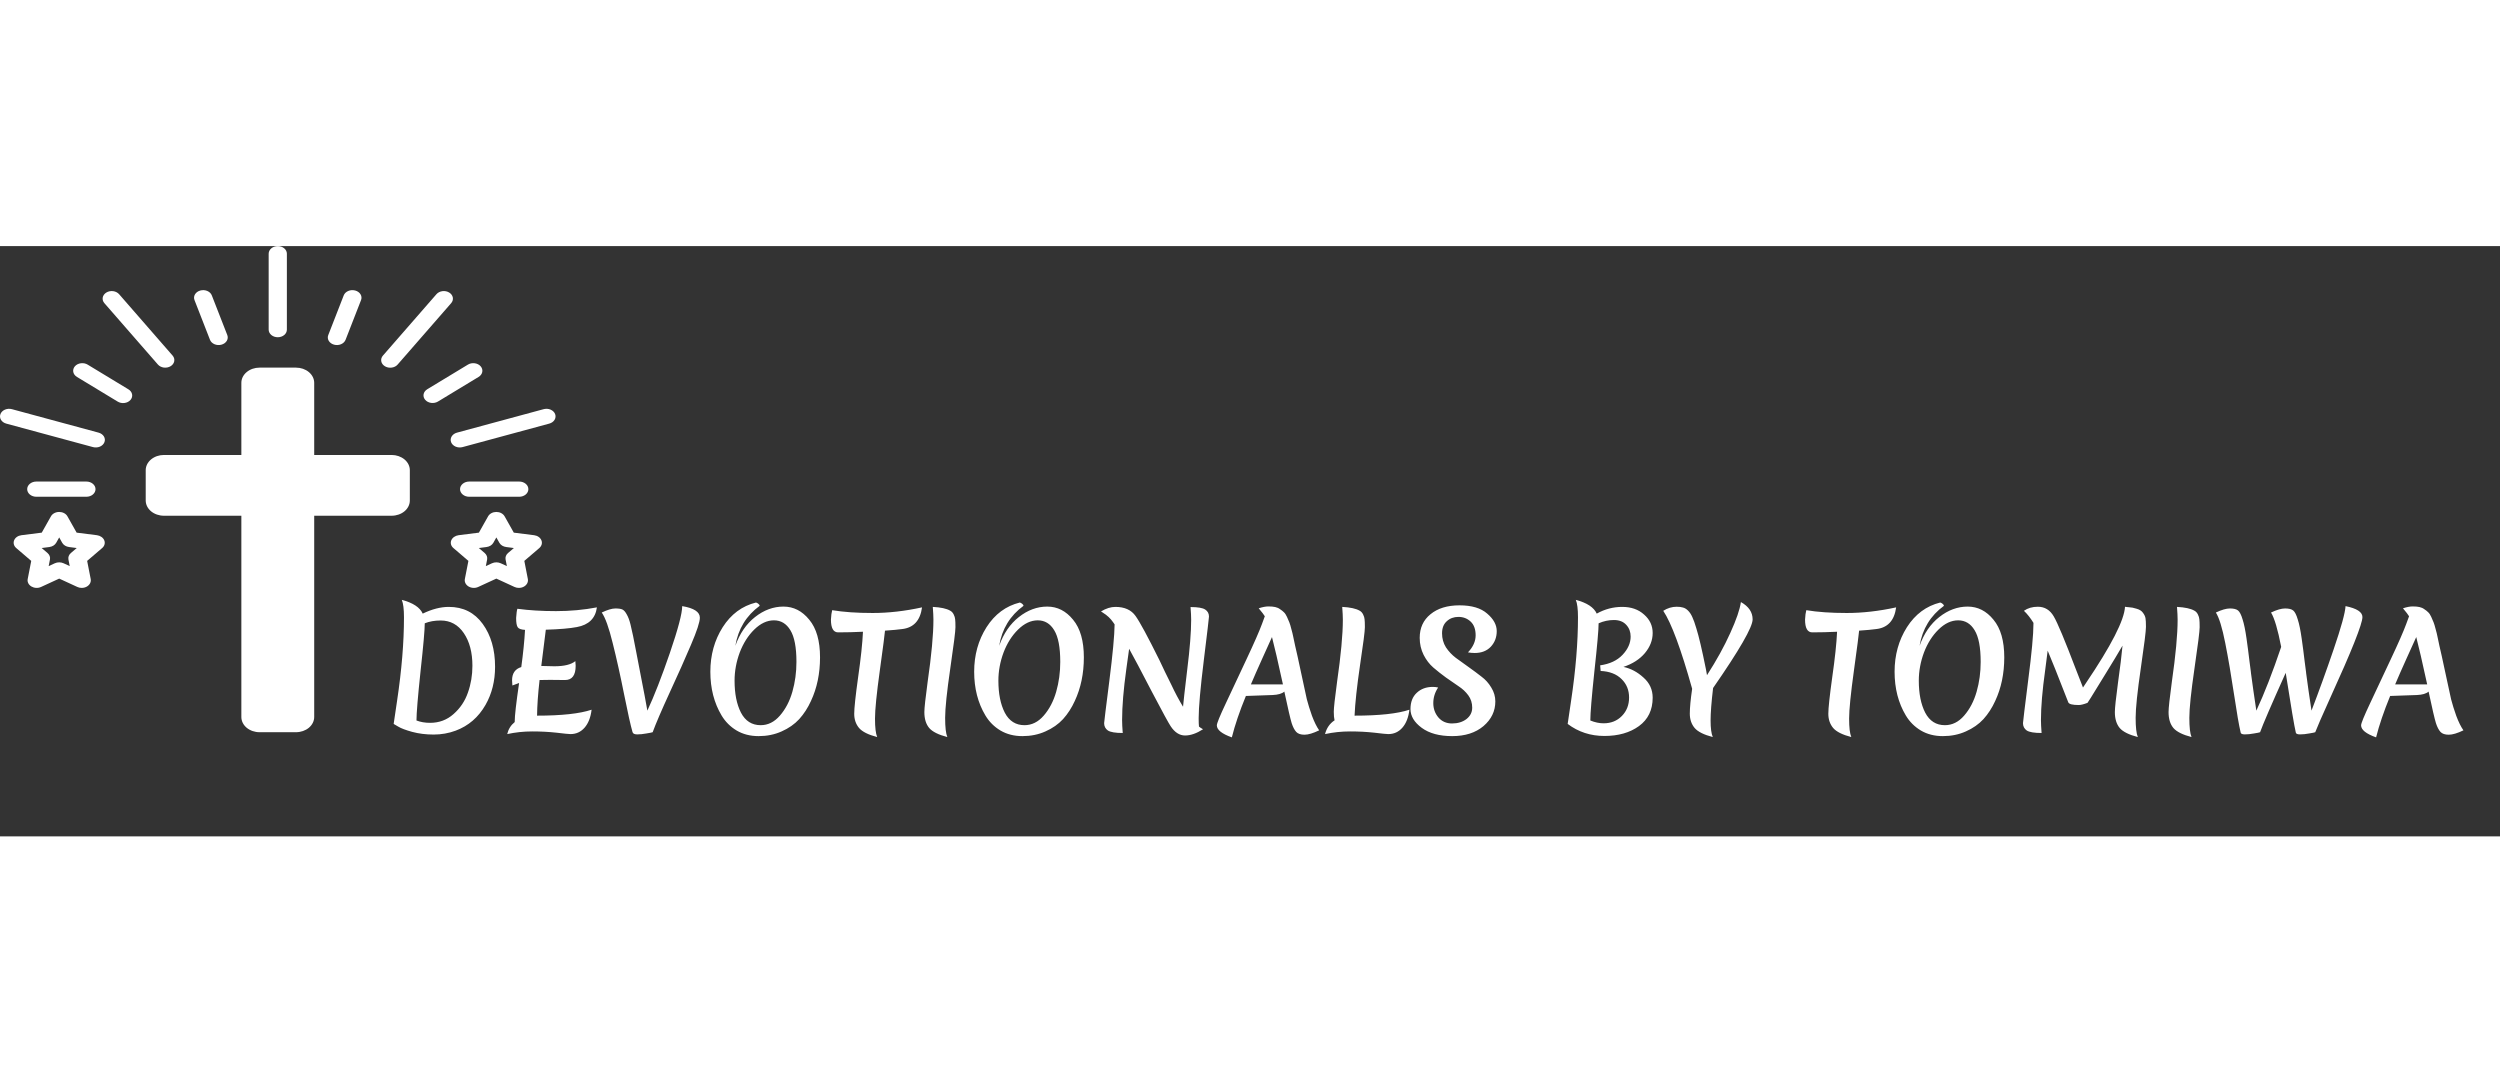 <svg width="194" height="84" viewBox="0 0 144 34" fill="none" xmlns="http://www.w3.org/2000/svg">
<rect x="0" y="0" width="144" height="34" fill="#333333" stroke="none"/>
<path d="M24.349 21.169C24.883 20.911 25.384 20.782 25.852 20.782C26.68 20.782 27.331 21.109 27.805 21.763C28.279 22.417 28.516 23.239 28.516 24.229C28.516 25.051 28.333 25.783 27.967 26.425C27.559 27.139 26.986 27.634 26.248 27.91C25.846 28.06 25.423 28.135 24.979 28.135C24.535 28.135 24.124 28.084 23.746 27.982C23.374 27.88 23.104 27.778 22.936 27.676L22.675 27.523C22.681 27.475 22.747 27.028 22.873 26.182C23.137 24.418 23.269 22.819 23.269 21.385C23.269 20.911 23.227 20.575 23.143 20.377C23.785 20.545 24.187 20.809 24.349 21.169ZM23.989 27.325C24.223 27.415 24.484 27.46 24.772 27.46C25.294 27.46 25.744 27.292 26.122 26.956C26.506 26.62 26.782 26.209 26.95 25.723C27.124 25.237 27.211 24.721 27.211 24.175C27.211 23.407 27.046 22.78 26.716 22.294C26.386 21.808 25.942 21.565 25.384 21.565C25.036 21.565 24.73 21.619 24.466 21.727C24.466 22.093 24.385 23.014 24.223 24.49C24.067 25.966 23.989 26.911 23.989 27.325ZM32.546 24.994L31.682 24.985C31.418 24.985 31.217 24.988 31.079 24.994C30.989 25.792 30.941 26.476 30.935 27.046C32.345 27.046 33.392 26.932 34.076 26.704C34.022 27.148 33.887 27.493 33.671 27.739C33.455 27.985 33.185 28.108 32.861 28.108C32.765 28.108 32.495 28.081 32.051 28.027C31.613 27.979 31.148 27.955 30.656 27.955C30.164 27.955 29.684 28.006 29.216 28.108C29.282 27.826 29.426 27.595 29.648 27.415V27.379C29.648 27.055 29.732 26.317 29.9 25.165C29.75 25.219 29.621 25.267 29.513 25.309C29.501 25.177 29.495 25.078 29.495 25.012C29.495 24.61 29.672 24.355 30.026 24.247C30.134 23.455 30.206 22.741 30.242 22.105C30.02 22.093 29.879 22.042 29.819 21.952C29.759 21.862 29.729 21.685 29.729 21.421C29.747 21.151 29.771 20.974 29.801 20.89C30.473 20.98 31.214 21.025 32.024 21.025C32.84 21.025 33.626 20.953 34.382 20.809C34.298 21.439 33.914 21.817 33.23 21.943C32.828 22.021 32.231 22.072 31.439 22.096C31.433 22.162 31.346 22.858 31.178 24.184C31.538 24.196 31.787 24.202 31.925 24.202C32.495 24.202 32.9 24.103 33.14 23.905C33.152 24.025 33.158 24.115 33.158 24.175C33.158 24.721 32.954 24.994 32.546 24.994ZM37.594 28C37.546 28.018 37.426 28.042 37.234 28.072C37.042 28.108 36.865 28.126 36.703 28.126C36.547 28.126 36.457 28.081 36.433 27.991C36.325 27.619 36.163 26.893 35.947 25.813C35.731 24.727 35.512 23.743 35.29 22.861C35.074 21.979 34.864 21.394 34.66 21.106C34.99 20.95 35.251 20.872 35.443 20.872C35.635 20.872 35.773 20.893 35.857 20.935C35.941 20.977 36.022 21.07 36.1 21.214C36.184 21.358 36.256 21.55 36.316 21.79C36.406 22.15 36.517 22.684 36.649 23.392C36.781 24.1 36.856 24.49 36.874 24.562C37.084 25.63 37.222 26.362 37.288 26.758C37.678 25.924 38.11 24.817 38.584 23.437C39.058 22.051 39.295 21.151 39.295 20.737C39.973 20.851 40.312 21.073 40.312 21.403C40.312 21.649 40.141 22.171 39.799 22.969C39.463 23.761 39.055 24.676 38.575 25.714C38.101 26.746 37.774 27.508 37.594 28ZM45.875 23.95C45.875 23.11 45.758 22.501 45.524 22.123C45.296 21.745 44.981 21.556 44.579 21.556C44.183 21.556 43.805 21.733 43.445 22.087C43.091 22.435 42.812 22.876 42.608 23.41C42.41 23.944 42.311 24.484 42.311 25.03C42.311 25.78 42.434 26.395 42.68 26.875C42.932 27.355 43.31 27.595 43.814 27.595C44.234 27.595 44.603 27.412 44.921 27.046C45.245 26.674 45.485 26.215 45.641 25.669C45.797 25.123 45.875 24.55 45.875 23.95ZM46.037 27.244C45.767 27.538 45.428 27.775 45.02 27.955C44.618 28.135 44.177 28.225 43.697 28.225C43.217 28.225 42.794 28.117 42.428 27.901C42.068 27.685 41.78 27.397 41.564 27.037C41.132 26.317 40.916 25.477 40.916 24.517C40.916 23.557 41.153 22.702 41.627 21.952C42.107 21.202 42.746 20.728 43.544 20.53C43.592 20.542 43.637 20.566 43.679 20.602C43.727 20.638 43.754 20.677 43.76 20.719C42.986 21.283 42.518 22.051 42.356 23.023C42.608 22.315 42.986 21.763 43.49 21.367C44 20.965 44.546 20.764 45.128 20.764C45.71 20.764 46.205 21.016 46.613 21.52C47.027 22.018 47.234 22.741 47.234 23.689C47.234 24.619 47.06 25.456 46.712 26.2C46.532 26.596 46.307 26.944 46.037 27.244ZM47.862 21.511C47.874 21.277 47.898 21.097 47.934 20.971C48.582 21.079 49.359 21.133 50.265 21.133C51.171 21.133 52.119 21.025 53.109 20.809C53.007 21.571 52.62 21.988 51.948 22.06C51.738 22.09 51.414 22.12 50.976 22.15C50.964 22.324 50.865 23.086 50.679 24.436C50.493 25.78 50.4 26.707 50.4 27.217C50.4 27.727 50.442 28.081 50.526 28.279C50.016 28.147 49.668 27.973 49.482 27.757C49.296 27.535 49.203 27.262 49.203 26.938C49.203 26.614 49.278 25.912 49.428 24.832C49.584 23.746 49.677 22.873 49.707 22.213C49.221 22.237 48.744 22.249 48.276 22.249C48 22.249 47.862 22.003 47.862 21.511ZM54.935 21.223C54.983 21.319 55.01 21.409 55.016 21.493C55.028 21.577 55.034 21.73 55.034 21.952C55.034 22.174 54.935 22.963 54.737 24.319C54.539 25.675 54.44 26.626 54.44 27.172C54.44 27.712 54.482 28.081 54.566 28.279C54.056 28.147 53.708 27.973 53.522 27.757C53.336 27.535 53.243 27.229 53.243 26.839C53.243 26.611 53.306 26.032 53.432 25.102C53.654 23.56 53.765 22.366 53.765 21.52C53.765 21.34 53.753 21.094 53.729 20.782C54.185 20.806 54.518 20.878 54.728 20.998C54.818 21.046 54.887 21.121 54.935 21.223ZM61.071 23.95C61.071 23.11 60.954 22.501 60.72 22.123C60.492 21.745 60.177 21.556 59.775 21.556C59.379 21.556 59.001 21.733 58.641 22.087C58.287 22.435 58.008 22.876 57.804 23.41C57.606 23.944 57.507 24.484 57.507 25.03C57.507 25.78 57.63 26.395 57.876 26.875C58.128 27.355 58.506 27.595 59.01 27.595C59.43 27.595 59.799 27.412 60.117 27.046C60.441 26.674 60.681 26.215 60.837 25.669C60.993 25.123 61.071 24.55 61.071 23.95ZM61.233 27.244C60.963 27.538 60.624 27.775 60.216 27.955C59.814 28.135 59.373 28.225 58.893 28.225C58.413 28.225 57.99 28.117 57.624 27.901C57.264 27.685 56.976 27.397 56.76 27.037C56.328 26.317 56.112 25.477 56.112 24.517C56.112 23.557 56.349 22.702 56.823 21.952C57.303 21.202 57.942 20.728 58.74 20.53C58.788 20.542 58.833 20.566 58.875 20.602C58.923 20.638 58.95 20.677 58.956 20.719C58.182 21.283 57.714 22.051 57.552 23.023C57.804 22.315 58.182 21.763 58.686 21.367C59.196 20.965 59.742 20.764 60.324 20.764C60.906 20.764 61.401 21.016 61.809 21.52C62.223 22.018 62.43 22.741 62.43 23.689C62.43 24.619 62.256 25.456 61.908 26.2C61.728 26.596 61.503 26.944 61.233 27.244ZM67.432 27.658C67.324 27.502 66.961 26.836 66.343 25.66C65.731 24.478 65.296 23.656 65.038 23.194C65.014 23.398 64.96 23.788 64.876 24.364C64.714 25.528 64.633 26.506 64.633 27.298C64.633 27.484 64.645 27.733 64.669 28.045C64.249 28.045 63.964 27.997 63.814 27.901C63.67 27.799 63.598 27.658 63.598 27.478C63.598 27.424 63.697 26.62 63.895 25.066C64.093 23.506 64.195 22.414 64.201 21.79L64.12 21.673C63.97 21.451 63.772 21.265 63.526 21.115C63.466 21.079 63.43 21.055 63.418 21.043C63.706 20.869 63.982 20.782 64.246 20.782C64.774 20.782 65.161 20.956 65.407 21.304C65.653 21.646 66.112 22.495 66.784 23.851C66.856 24.001 66.964 24.229 67.108 24.535C67.258 24.835 67.378 25.078 67.468 25.264C67.678 25.714 67.903 26.137 68.143 26.533C68.161 26.299 68.242 25.582 68.386 24.382C68.536 23.176 68.611 22.222 68.611 21.52C68.611 21.334 68.599 21.091 68.575 20.791C68.995 20.791 69.277 20.839 69.421 20.935C69.565 21.031 69.637 21.166 69.637 21.34C69.637 21.406 69.538 22.243 69.34 23.851C69.142 25.459 69.043 26.572 69.043 27.19C69.043 27.412 69.049 27.574 69.061 27.676C69.109 27.718 69.187 27.769 69.295 27.829C68.923 28.069 68.578 28.189 68.26 28.189C67.942 28.189 67.666 28.012 67.432 27.658ZM75.138 28.144C74.922 28.144 74.763 28.09 74.662 27.982C74.559 27.868 74.472 27.7 74.4 27.478C74.329 27.25 74.188 26.644 73.978 25.66C73.84 25.78 73.615 25.846 73.302 25.858L71.763 25.912C71.397 26.806 71.127 27.601 70.954 28.297C70.377 28.093 70.09 27.862 70.09 27.604C70.09 27.49 70.263 27.064 70.612 26.326C70.96 25.588 71.353 24.751 71.79 23.815C72.234 22.873 72.534 22.189 72.691 21.763L72.853 21.322C72.805 21.238 72.688 21.085 72.501 20.863C72.718 20.791 72.903 20.755 73.059 20.755C73.222 20.755 73.353 20.767 73.456 20.791C73.564 20.815 73.656 20.857 73.734 20.917C73.819 20.971 73.891 21.028 73.951 21.088C74.016 21.148 74.076 21.238 74.13 21.358C74.184 21.472 74.23 21.577 74.266 21.673C74.302 21.763 74.341 21.892 74.382 22.06C74.43 22.228 74.466 22.375 74.49 22.501C74.52 22.621 74.556 22.792 74.599 23.014C74.647 23.23 74.695 23.44 74.743 23.644C74.79 23.848 74.874 24.238 74.995 24.814C75.115 25.384 75.207 25.813 75.273 26.101C75.346 26.383 75.445 26.701 75.57 27.055C75.703 27.409 75.841 27.688 75.984 27.892C75.636 28.06 75.355 28.144 75.138 28.144ZM73.266 22.519C73.183 22.711 72.996 23.122 72.709 23.752C72.427 24.376 72.207 24.874 72.052 25.246H73.897C73.615 23.95 73.404 23.041 73.266 22.519ZM76.322 28.108C76.412 27.76 76.595 27.496 76.871 27.316C76.841 27.196 76.826 27.031 76.826 26.821C76.826 26.605 76.889 26.032 77.015 25.102C77.237 23.56 77.348 22.366 77.348 21.52C77.348 21.34 77.336 21.094 77.312 20.782C77.768 20.806 78.101 20.878 78.311 20.998C78.401 21.046 78.47 21.121 78.518 21.223C78.566 21.319 78.593 21.409 78.599 21.493C78.611 21.577 78.617 21.73 78.617 21.952C78.617 22.174 78.524 22.903 78.338 24.139C78.158 25.369 78.053 26.338 78.023 27.046C79.445 27.046 80.498 26.932 81.182 26.704C81.128 27.148 80.993 27.493 80.777 27.739C80.561 27.985 80.291 28.108 79.967 28.108C79.871 28.108 79.601 28.081 79.157 28.027C78.719 27.979 78.254 27.955 77.762 27.955C77.27 27.955 76.79 28.006 76.322 28.108ZM84.007 21.358C83.737 21.358 83.512 21.442 83.332 21.61C83.152 21.772 83.062 22.003 83.062 22.303C83.062 22.603 83.137 22.873 83.287 23.113C83.443 23.347 83.632 23.548 83.854 23.716C84.082 23.878 84.328 24.055 84.592 24.247C84.862 24.439 85.108 24.622 85.33 24.796C85.558 24.964 85.747 25.174 85.897 25.426C86.053 25.678 86.131 25.945 86.131 26.227C86.131 26.785 85.903 27.259 85.447 27.649C84.991 28.033 84.391 28.225 83.647 28.225C82.909 28.225 82.324 28.066 81.892 27.748C81.46 27.43 81.244 27.07 81.244 26.668C81.244 26.266 81.364 25.954 81.604 25.732C81.844 25.504 82.153 25.39 82.531 25.39C82.639 25.39 82.741 25.402 82.837 25.426C82.651 25.702 82.558 26.002 82.558 26.326C82.558 26.644 82.657 26.92 82.855 27.154C83.053 27.382 83.314 27.496 83.638 27.496C83.968 27.496 84.244 27.412 84.466 27.244C84.688 27.07 84.799 26.851 84.799 26.587C84.799 26.317 84.724 26.08 84.574 25.876C84.424 25.672 84.238 25.498 84.016 25.354C83.794 25.204 83.551 25.036 83.287 24.85C83.023 24.658 82.78 24.466 82.558 24.274C82.336 24.082 82.15 23.839 82 23.545C81.85 23.245 81.775 22.918 81.775 22.564C81.775 21.994 81.982 21.541 82.396 21.205C82.81 20.863 83.368 20.692 84.07 20.692C84.772 20.692 85.303 20.851 85.663 21.169C86.029 21.481 86.212 21.817 86.212 22.177C86.212 22.531 86.098 22.831 85.87 23.077C85.642 23.317 85.333 23.437 84.943 23.437C84.811 23.437 84.682 23.425 84.556 23.401C84.85 23.089 84.997 22.762 84.997 22.42C84.997 22.072 84.901 21.808 84.709 21.628C84.517 21.448 84.283 21.358 84.007 21.358ZM90.298 27.523C90.304 27.475 90.37 27.028 90.496 26.182C90.76 24.418 90.892 22.819 90.892 21.385C90.892 20.911 90.85 20.575 90.766 20.377C91.408 20.545 91.81 20.809 91.972 21.169C92.434 20.911 92.923 20.782 93.439 20.782C93.955 20.782 94.375 20.929 94.699 21.223C95.029 21.511 95.194 21.865 95.194 22.285C95.194 22.699 95.044 23.086 94.744 23.446C94.444 23.8 94.033 24.064 93.511 24.238C93.931 24.328 94.315 24.532 94.663 24.85C95.017 25.162 95.194 25.549 95.194 26.011C95.194 26.719 94.93 27.265 94.402 27.649C93.88 28.027 93.217 28.216 92.413 28.216C91.615 28.216 90.91 27.985 90.298 27.523ZM93.925 22.492C93.925 22.222 93.841 21.997 93.673 21.817C93.505 21.631 93.268 21.538 92.962 21.538C92.656 21.538 92.362 21.601 92.08 21.727C92.08 22.093 91.999 23.014 91.837 24.49C91.681 25.966 91.603 26.911 91.603 27.325C91.867 27.433 92.122 27.487 92.368 27.487C92.794 27.487 93.145 27.346 93.421 27.064C93.697 26.782 93.835 26.428 93.835 26.002C93.835 25.576 93.691 25.222 93.403 24.94C93.115 24.652 92.713 24.496 92.197 24.472L92.17 24.148C92.722 24.07 93.151 23.869 93.457 23.545C93.769 23.215 93.925 22.864 93.925 22.492ZM98.26 24.364L98.323 24.715C98.875 23.857 99.322 23.047 99.664 22.285C100.012 21.523 100.216 20.929 100.276 20.503C100.726 20.755 100.951 21.088 100.951 21.502C100.951 21.946 100.192 23.263 98.674 25.453C98.578 26.263 98.53 26.887 98.53 27.325C98.53 27.763 98.572 28.081 98.656 28.279C98.146 28.147 97.798 27.973 97.612 27.757C97.426 27.535 97.333 27.259 97.333 26.929C97.333 26.593 97.378 26.116 97.468 25.498C96.826 23.206 96.271 21.709 95.803 21.007C96.049 20.851 96.307 20.773 96.577 20.773C96.721 20.773 96.841 20.788 96.937 20.818C97.039 20.842 97.138 20.902 97.234 20.998C97.33 21.094 97.411 21.217 97.477 21.367C97.549 21.517 97.627 21.736 97.711 22.024C97.855 22.48 98.038 23.26 98.26 24.364ZM103.971 21.511C103.983 21.277 104.007 21.097 104.043 20.971C104.691 21.079 105.468 21.133 106.374 21.133C107.28 21.133 108.228 21.025 109.218 20.809C109.116 21.571 108.729 21.988 108.057 22.06C107.847 22.09 107.523 22.12 107.085 22.15C107.073 22.324 106.974 23.086 106.788 24.436C106.602 25.78 106.509 26.707 106.509 27.217C106.509 27.727 106.551 28.081 106.635 28.279C106.125 28.147 105.777 27.973 105.591 27.757C105.405 27.535 105.312 27.262 105.312 26.938C105.312 26.614 105.387 25.912 105.537 24.832C105.693 23.746 105.786 22.873 105.816 22.213C105.33 22.237 104.853 22.249 104.385 22.249C104.109 22.249 103.971 22.003 103.971 21.511ZM114.087 23.95C114.087 23.11 113.97 22.501 113.736 22.123C113.508 21.745 113.193 21.556 112.791 21.556C112.395 21.556 112.017 21.733 111.657 22.087C111.303 22.435 111.024 22.876 110.82 23.41C110.622 23.944 110.523 24.484 110.523 25.03C110.523 25.78 110.646 26.395 110.892 26.875C111.144 27.355 111.522 27.595 112.026 27.595C112.446 27.595 112.815 27.412 113.133 27.046C113.457 26.674 113.697 26.215 113.853 25.669C114.009 25.123 114.087 24.55 114.087 23.95ZM114.249 27.244C113.979 27.538 113.64 27.775 113.232 27.955C112.83 28.135 112.389 28.225 111.909 28.225C111.429 28.225 111.006 28.117 110.64 27.901C110.28 27.685 109.992 27.397 109.776 27.037C109.344 26.317 109.128 25.477 109.128 24.517C109.128 23.557 109.365 22.702 109.839 21.952C110.319 21.202 110.958 20.728 111.756 20.53C111.804 20.542 111.849 20.566 111.891 20.602C111.939 20.638 111.966 20.677 111.972 20.719C111.198 21.283 110.73 22.051 110.568 23.023C110.82 22.315 111.198 21.763 111.702 21.367C112.212 20.965 112.758 20.764 113.34 20.764C113.922 20.764 114.417 21.016 114.825 21.52C115.239 22.018 115.446 22.741 115.446 23.689C115.446 24.619 115.272 25.456 114.924 26.2C114.744 26.596 114.519 26.944 114.249 27.244ZM120.241 26.308C120.025 26.392 119.857 26.434 119.737 26.434C119.377 26.434 119.176 26.383 119.134 26.281C118.534 24.739 118.138 23.746 117.946 23.302C117.928 23.464 117.88 23.839 117.802 24.427C117.64 25.579 117.559 26.536 117.559 27.298C117.559 27.484 117.571 27.733 117.595 28.045C117.175 28.045 116.89 27.997 116.74 27.901C116.596 27.799 116.524 27.658 116.524 27.478C116.524 27.418 116.623 26.602 116.821 25.03C117.025 23.458 117.127 22.363 117.127 21.745V21.7C116.953 21.418 116.77 21.187 116.578 21.007C116.8 20.851 117.067 20.773 117.379 20.773C117.775 20.773 118.081 20.959 118.297 21.331C118.513 21.697 118.936 22.708 119.566 24.364L119.98 25.426C120.016 25.366 120.07 25.285 120.142 25.183C121.606 23.017 122.359 21.547 122.401 20.773C122.401 20.779 122.473 20.788 122.617 20.8C122.761 20.806 122.914 20.836 123.076 20.89C123.244 20.938 123.364 21.016 123.436 21.124C123.514 21.226 123.562 21.328 123.58 21.43C123.598 21.526 123.607 21.694 123.607 21.934C123.607 22.168 123.508 22.963 123.31 24.319C123.112 25.675 123.013 26.626 123.013 27.172C123.013 27.712 123.055 28.081 123.139 28.279C122.629 28.147 122.281 27.973 122.095 27.757C121.909 27.535 121.816 27.229 121.816 26.839C121.816 26.611 121.876 26.05 121.996 25.156C122.122 24.262 122.209 23.548 122.257 23.014C122.017 23.428 121.675 23.995 121.231 24.715C120.793 25.435 120.529 25.864 120.439 26.002C120.349 26.134 120.283 26.236 120.241 26.308ZM126.601 21.223C126.649 21.319 126.676 21.409 126.682 21.493C126.694 21.577 126.7 21.73 126.7 21.952C126.7 22.174 126.601 22.963 126.403 24.319C126.205 25.675 126.106 26.626 126.106 27.172C126.106 27.712 126.148 28.081 126.232 28.279C125.722 28.147 125.374 27.973 125.188 27.757C125.002 27.535 124.909 27.229 124.909 26.839C124.909 26.611 124.972 26.032 125.098 25.102C125.32 23.56 125.431 22.366 125.431 21.52C125.431 21.34 125.419 21.094 125.395 20.782C125.851 20.806 126.184 20.878 126.394 20.998C126.484 21.046 126.553 21.121 126.601 21.223ZM133.358 28C133.316 28.018 133.199 28.042 133.007 28.072C132.821 28.108 132.644 28.126 132.476 28.126C132.314 28.126 132.233 28.081 132.233 27.991C132.155 27.673 131.963 26.536 131.657 24.58C130.829 26.422 130.337 27.562 130.181 28C130.139 28.018 130.022 28.042 129.83 28.072C129.638 28.108 129.461 28.126 129.299 28.126C129.137 28.126 129.056 28.081 129.056 27.991C128.966 27.613 128.84 26.884 128.678 25.804C128.516 24.724 128.348 23.743 128.174 22.861C128 21.979 127.82 21.394 127.634 21.106C127.964 20.95 128.234 20.872 128.444 20.872C128.66 20.872 128.816 20.911 128.912 20.989C129.008 21.067 129.095 21.238 129.173 21.502C129.257 21.76 129.332 22.123 129.398 22.591C129.464 23.053 129.521 23.491 129.569 23.905C129.623 24.313 129.65 24.52 129.65 24.526C129.65 24.532 129.653 24.562 129.659 24.616C129.665 24.664 129.71 24.991 129.794 25.597C129.884 26.197 129.941 26.584 129.965 26.758C130.427 25.768 130.904 24.544 131.396 23.086C131.204 22.09 131.009 21.43 130.811 21.106C131.141 20.95 131.411 20.872 131.621 20.872C131.837 20.872 131.993 20.911 132.089 20.989C132.185 21.067 132.272 21.238 132.35 21.502C132.434 21.76 132.509 22.123 132.575 22.591C132.641 23.053 132.698 23.491 132.746 23.905C132.8 24.313 132.827 24.52 132.827 24.526C132.827 24.532 132.83 24.562 132.836 24.616C132.842 24.664 132.887 24.991 132.971 25.597C133.061 26.197 133.118 26.584 133.142 26.758C133.562 25.666 133.988 24.487 134.42 23.221C134.852 21.955 135.08 21.127 135.104 20.737C135.752 20.869 136.076 21.079 136.076 21.367C136.076 21.757 135.458 23.308 134.222 26.02C133.742 27.082 133.454 27.742 133.358 28ZM141.048 28.144C140.832 28.144 140.673 28.09 140.571 27.982C140.469 27.868 140.382 27.7 140.31 27.478C140.238 27.25 140.097 26.644 139.887 25.66C139.749 25.78 139.524 25.846 139.212 25.858L137.673 25.912C137.307 26.806 137.037 27.601 136.863 28.297C136.287 28.093 135.999 27.862 135.999 27.604C135.999 27.49 136.173 27.064 136.521 26.326C136.869 25.588 137.262 24.751 137.7 23.815C138.144 22.873 138.444 22.189 138.6 21.763L138.762 21.322C138.714 21.238 138.597 21.085 138.411 20.863C138.627 20.791 138.813 20.755 138.969 20.755C139.131 20.755 139.263 20.767 139.365 20.791C139.473 20.815 139.566 20.857 139.644 20.917C139.728 20.971 139.8 21.028 139.86 21.088C139.926 21.148 139.986 21.238 140.04 21.358C140.094 21.472 140.139 21.577 140.175 21.673C140.211 21.763 140.25 21.892 140.292 22.06C140.34 22.228 140.376 22.375 140.4 22.501C140.43 22.621 140.466 22.792 140.508 23.014C140.556 23.23 140.604 23.44 140.652 23.644C140.7 23.848 140.784 24.238 140.904 24.814C141.024 25.384 141.117 25.813 141.183 26.101C141.255 26.383 141.354 26.701 141.48 27.055C141.612 27.409 141.75 27.688 141.894 27.892C141.546 28.06 141.264 28.144 141.048 28.144ZM139.176 22.519C139.092 22.711 138.906 23.122 138.618 23.752C138.336 24.376 138.117 24.874 137.961 25.246H139.806C139.524 23.95 139.314 23.041 139.176 22.519Z" fill="white"/>
<path d="M6.006 16.949C5.975 16.872 5.92 16.805 5.846 16.753C5.772 16.701 5.682 16.666 5.587 16.653L4.414 16.505L3.884 15.564C3.842 15.489 3.775 15.425 3.691 15.381C3.607 15.336 3.509 15.313 3.41 15.313C3.31 15.313 3.213 15.336 3.129 15.381C3.044 15.425 2.977 15.489 2.935 15.564L2.405 16.505L1.233 16.653C1.137 16.666 1.047 16.699 0.973 16.751C0.899 16.803 0.844 16.871 0.813 16.948C0.783 17.024 0.778 17.106 0.8 17.185C0.821 17.263 0.869 17.335 0.936 17.393L1.799 18.132L1.595 19.18C1.579 19.261 1.591 19.343 1.629 19.419C1.667 19.494 1.73 19.559 1.81 19.607C1.89 19.654 1.985 19.682 2.083 19.687C2.182 19.692 2.28 19.673 2.366 19.633L3.41 19.152L4.454 19.633C4.53 19.669 4.617 19.688 4.705 19.688C4.815 19.688 4.921 19.66 5.01 19.607C5.09 19.559 5.152 19.494 5.19 19.419C5.228 19.343 5.24 19.261 5.225 19.18L5.02 18.132L5.883 17.393C5.951 17.336 5.999 17.264 6.02 17.185C6.042 17.107 6.037 17.025 6.006 16.949ZM4.084 17.677C4.027 17.726 3.984 17.786 3.959 17.851C3.935 17.917 3.929 17.986 3.942 18.053L4.016 18.432L3.664 18.27C3.586 18.234 3.499 18.215 3.41 18.215C3.321 18.215 3.233 18.234 3.155 18.27L2.804 18.432L2.877 18.053C2.891 17.986 2.886 17.916 2.861 17.851C2.836 17.786 2.793 17.726 2.736 17.677L2.4 17.391L2.841 17.334C2.926 17.323 3.006 17.295 3.075 17.253C3.144 17.21 3.2 17.154 3.237 17.089L3.41 16.78L3.583 17.089C3.62 17.154 3.675 17.21 3.744 17.253C3.813 17.295 3.894 17.323 3.979 17.334L4.42 17.391L4.084 17.677ZM25.993 16.949C25.962 17.025 25.958 17.107 25.979 17.185C26.001 17.264 26.049 17.336 26.117 17.393L26.98 18.132L26.775 19.18C26.76 19.261 26.772 19.343 26.81 19.419C26.848 19.494 26.91 19.559 26.99 19.607C27.07 19.654 27.165 19.682 27.264 19.687C27.362 19.692 27.46 19.673 27.546 19.633L28.59 19.152L29.634 19.633C29.711 19.669 29.798 19.688 29.886 19.688C29.995 19.688 30.101 19.66 30.19 19.607C30.27 19.559 30.332 19.494 30.37 19.419C30.408 19.343 30.42 19.261 30.405 19.18L30.201 18.132L31.064 17.393C31.131 17.335 31.178 17.263 31.2 17.185C31.222 17.106 31.217 17.024 31.186 16.948C31.156 16.871 31.1 16.803 31.026 16.751C30.952 16.699 30.863 16.666 30.767 16.653L29.595 16.505L29.065 15.564C29.022 15.489 28.955 15.425 28.871 15.381C28.787 15.336 28.69 15.313 28.59 15.313C28.491 15.313 28.393 15.336 28.309 15.381C28.225 15.425 28.158 15.489 28.115 15.564L27.585 16.505L26.413 16.653C26.317 16.666 26.228 16.701 26.154 16.753C26.08 16.805 26.025 16.872 25.993 16.949ZM28.021 17.334C28.106 17.323 28.187 17.295 28.256 17.253C28.325 17.21 28.38 17.154 28.417 17.089L28.59 16.78L28.763 17.089C28.8 17.154 28.855 17.21 28.924 17.253C28.994 17.295 29.074 17.323 29.159 17.334L29.6 17.391L29.264 17.677C29.206 17.726 29.163 17.786 29.139 17.851C29.114 17.916 29.108 17.986 29.122 18.053L29.196 18.432L28.845 18.27C28.767 18.234 28.679 18.215 28.59 18.215C28.501 18.215 28.413 18.234 28.336 18.27L27.984 18.432L28.058 18.053C28.071 17.986 28.065 17.917 28.041 17.851C28.016 17.786 27.973 17.726 27.916 17.677L27.58 17.391L28.021 17.334ZM25.984 11.296C26.027 11.407 26.121 11.498 26.245 11.551C26.369 11.604 26.513 11.613 26.645 11.577L31.637 10.225C31.77 10.189 31.88 10.111 31.943 10.008C32.006 9.904 32.017 9.784 31.974 9.674C31.931 9.563 31.837 9.472 31.713 9.419C31.589 9.366 31.445 9.357 31.313 9.393L26.321 10.745C26.189 10.781 26.079 10.859 26.016 10.963C25.953 11.066 25.941 11.186 25.984 11.296ZM22.17 6.921C22.226 6.955 22.289 6.979 22.356 6.993C22.423 7.006 22.493 7.008 22.561 6.999C22.629 6.99 22.694 6.97 22.753 6.94C22.812 6.91 22.863 6.871 22.903 6.824L25.989 3.285C26.07 3.191 26.104 3.074 26.082 2.959C26.061 2.845 25.985 2.742 25.872 2.674C25.76 2.605 25.619 2.577 25.482 2.595C25.345 2.614 25.221 2.677 25.14 2.77L22.054 6.31C22.014 6.356 21.985 6.409 21.969 6.465C21.953 6.521 21.95 6.579 21.961 6.635C21.971 6.692 21.995 6.747 22.031 6.796C22.067 6.845 22.115 6.887 22.17 6.921ZM9.097 6.824C9.179 6.917 9.302 6.979 9.438 6.997C9.575 7.014 9.715 6.986 9.827 6.918C9.939 6.85 10.014 6.748 10.036 6.635C10.058 6.521 10.026 6.404 9.945 6.31L6.86 2.77C6.778 2.677 6.655 2.614 6.518 2.595C6.38 2.577 6.24 2.605 6.127 2.674C6.015 2.742 5.939 2.845 5.917 2.959C5.896 3.074 5.929 3.191 6.011 3.285L9.097 6.824ZM0.362 10.225L5.354 11.577C5.487 11.613 5.631 11.603 5.755 11.551C5.879 11.498 5.972 11.406 6.015 11.296C6.059 11.186 6.047 11.066 5.984 10.962C5.921 10.859 5.811 10.781 5.679 10.745L0.687 9.393C0.555 9.357 0.411 9.367 0.287 9.419C0.163 9.472 0.069 9.564 0.026 9.674C-0.017 9.784 -0.006 9.904 0.057 10.008C0.12 10.111 0.23 10.189 0.362 10.225ZM16 5.25C16.139 5.25 16.272 5.204 16.371 5.122C16.469 5.04 16.524 4.929 16.524 4.812V0.438C16.524 0.321 16.469 0.21 16.371 0.128C16.272 0.046 16.139 0 16 0C15.861 0 15.727 0.046 15.629 0.128C15.531 0.21 15.475 0.321 15.475 0.438V4.812C15.475 4.929 15.531 5.04 15.629 5.122C15.727 5.204 15.861 5.25 16 5.25ZM12.095 5.397C12.138 5.508 12.231 5.599 12.355 5.652C12.479 5.705 12.623 5.714 12.756 5.678C12.888 5.642 12.998 5.564 13.061 5.461C13.124 5.357 13.136 5.237 13.093 5.127L12.2 2.839C12.158 2.728 12.064 2.637 11.94 2.584C11.816 2.531 11.672 2.522 11.54 2.558C11.407 2.593 11.297 2.672 11.234 2.775C11.171 2.878 11.159 2.998 11.203 3.109L12.095 5.397ZM4.438 7.539L6.774 8.954C6.83 8.989 6.893 9.014 6.961 9.029C7.028 9.043 7.098 9.046 7.167 9.037C7.236 9.029 7.303 9.009 7.362 8.979C7.422 8.949 7.474 8.909 7.515 8.862C7.556 8.815 7.585 8.761 7.601 8.705C7.617 8.648 7.619 8.589 7.607 8.532C7.596 8.475 7.571 8.42 7.533 8.371C7.496 8.322 7.447 8.279 7.39 8.246L5.055 6.831C4.999 6.796 4.936 6.771 4.868 6.756C4.801 6.742 4.73 6.739 4.661 6.748C4.592 6.756 4.526 6.776 4.466 6.806C4.407 6.836 4.355 6.876 4.314 6.923C4.273 6.97 4.244 7.024 4.228 7.08C4.212 7.137 4.21 7.196 4.221 7.253C4.233 7.31 4.258 7.365 4.295 7.414C4.333 7.463 4.381 7.506 4.438 7.539ZM4.977 14.438C5.116 14.438 5.25 14.391 5.348 14.309C5.447 14.227 5.502 14.116 5.502 14C5.502 13.884 5.447 13.773 5.348 13.691C5.25 13.609 5.116 13.562 4.977 13.562H2.09C1.951 13.562 1.818 13.609 1.719 13.691C1.621 13.773 1.566 13.884 1.566 14C1.566 14.116 1.621 14.227 1.719 14.309C1.818 14.391 1.951 14.438 2.09 14.438H4.977ZM29.91 14.438C30.049 14.438 30.182 14.391 30.281 14.309C30.379 14.227 30.434 14.116 30.434 14C30.434 13.884 30.379 13.773 30.281 13.691C30.182 13.609 30.049 13.562 29.91 13.562H27.023C26.883 13.562 26.75 13.609 26.652 13.691C26.553 13.773 26.498 13.884 26.498 14C26.498 14.116 26.553 14.227 26.652 14.309C26.75 14.391 26.883 14.438 27.023 14.438H29.91ZM24.493 8.857C24.575 8.951 24.698 9.014 24.835 9.032C24.973 9.05 25.113 9.022 25.226 8.954L27.561 7.539C27.618 7.506 27.667 7.463 27.704 7.414C27.741 7.365 27.767 7.31 27.778 7.253C27.79 7.196 27.788 7.137 27.772 7.08C27.756 7.024 27.726 6.97 27.685 6.923C27.644 6.876 27.593 6.836 27.533 6.806C27.473 6.776 27.407 6.756 27.338 6.748C27.269 6.739 27.199 6.742 27.131 6.756C27.064 6.771 27 6.796 26.945 6.831L24.609 8.246C24.553 8.28 24.506 8.322 24.47 8.371C24.434 8.42 24.41 8.474 24.399 8.531C24.389 8.588 24.391 8.646 24.407 8.702C24.423 8.758 24.453 8.81 24.493 8.857ZM19.244 5.678C19.309 5.696 19.378 5.703 19.447 5.699C19.516 5.694 19.583 5.678 19.644 5.652C19.705 5.626 19.76 5.59 19.805 5.546C19.849 5.503 19.883 5.452 19.905 5.397L20.797 3.109C20.84 2.998 20.829 2.878 20.765 2.775C20.702 2.672 20.592 2.593 20.46 2.558C20.328 2.522 20.184 2.531 20.06 2.584C19.936 2.637 19.842 2.728 19.799 2.838L18.907 5.127C18.864 5.237 18.875 5.357 18.938 5.461C19.002 5.564 19.111 5.642 19.244 5.678ZM8.393 12.906V14.656C8.394 14.888 8.504 15.111 8.701 15.275C8.898 15.439 9.164 15.531 9.443 15.531H13.902V27.125C13.902 27.357 14.012 27.579 14.209 27.744C14.406 27.907 14.672 28 14.951 28H17.049C17.327 28 17.594 27.907 17.791 27.744C17.987 27.579 18.098 27.357 18.098 27.125V15.531H22.557C22.835 15.531 23.102 15.439 23.299 15.275C23.495 15.111 23.606 14.888 23.606 14.656V12.906C23.606 12.674 23.495 12.452 23.299 12.288C23.102 12.124 22.835 12.031 22.557 12.031H18.098V7.875C18.098 7.643 17.987 7.421 17.791 7.257C17.594 7.092 17.327 7 17.049 7H14.951C14.672 7 14.406 7.092 14.209 7.257C14.012 7.421 13.902 7.643 13.902 7.875V12.031H9.443C9.164 12.031 8.898 12.124 8.701 12.288C8.504 12.452 8.394 12.674 8.393 12.906Z" fill="white"/>
</svg>
